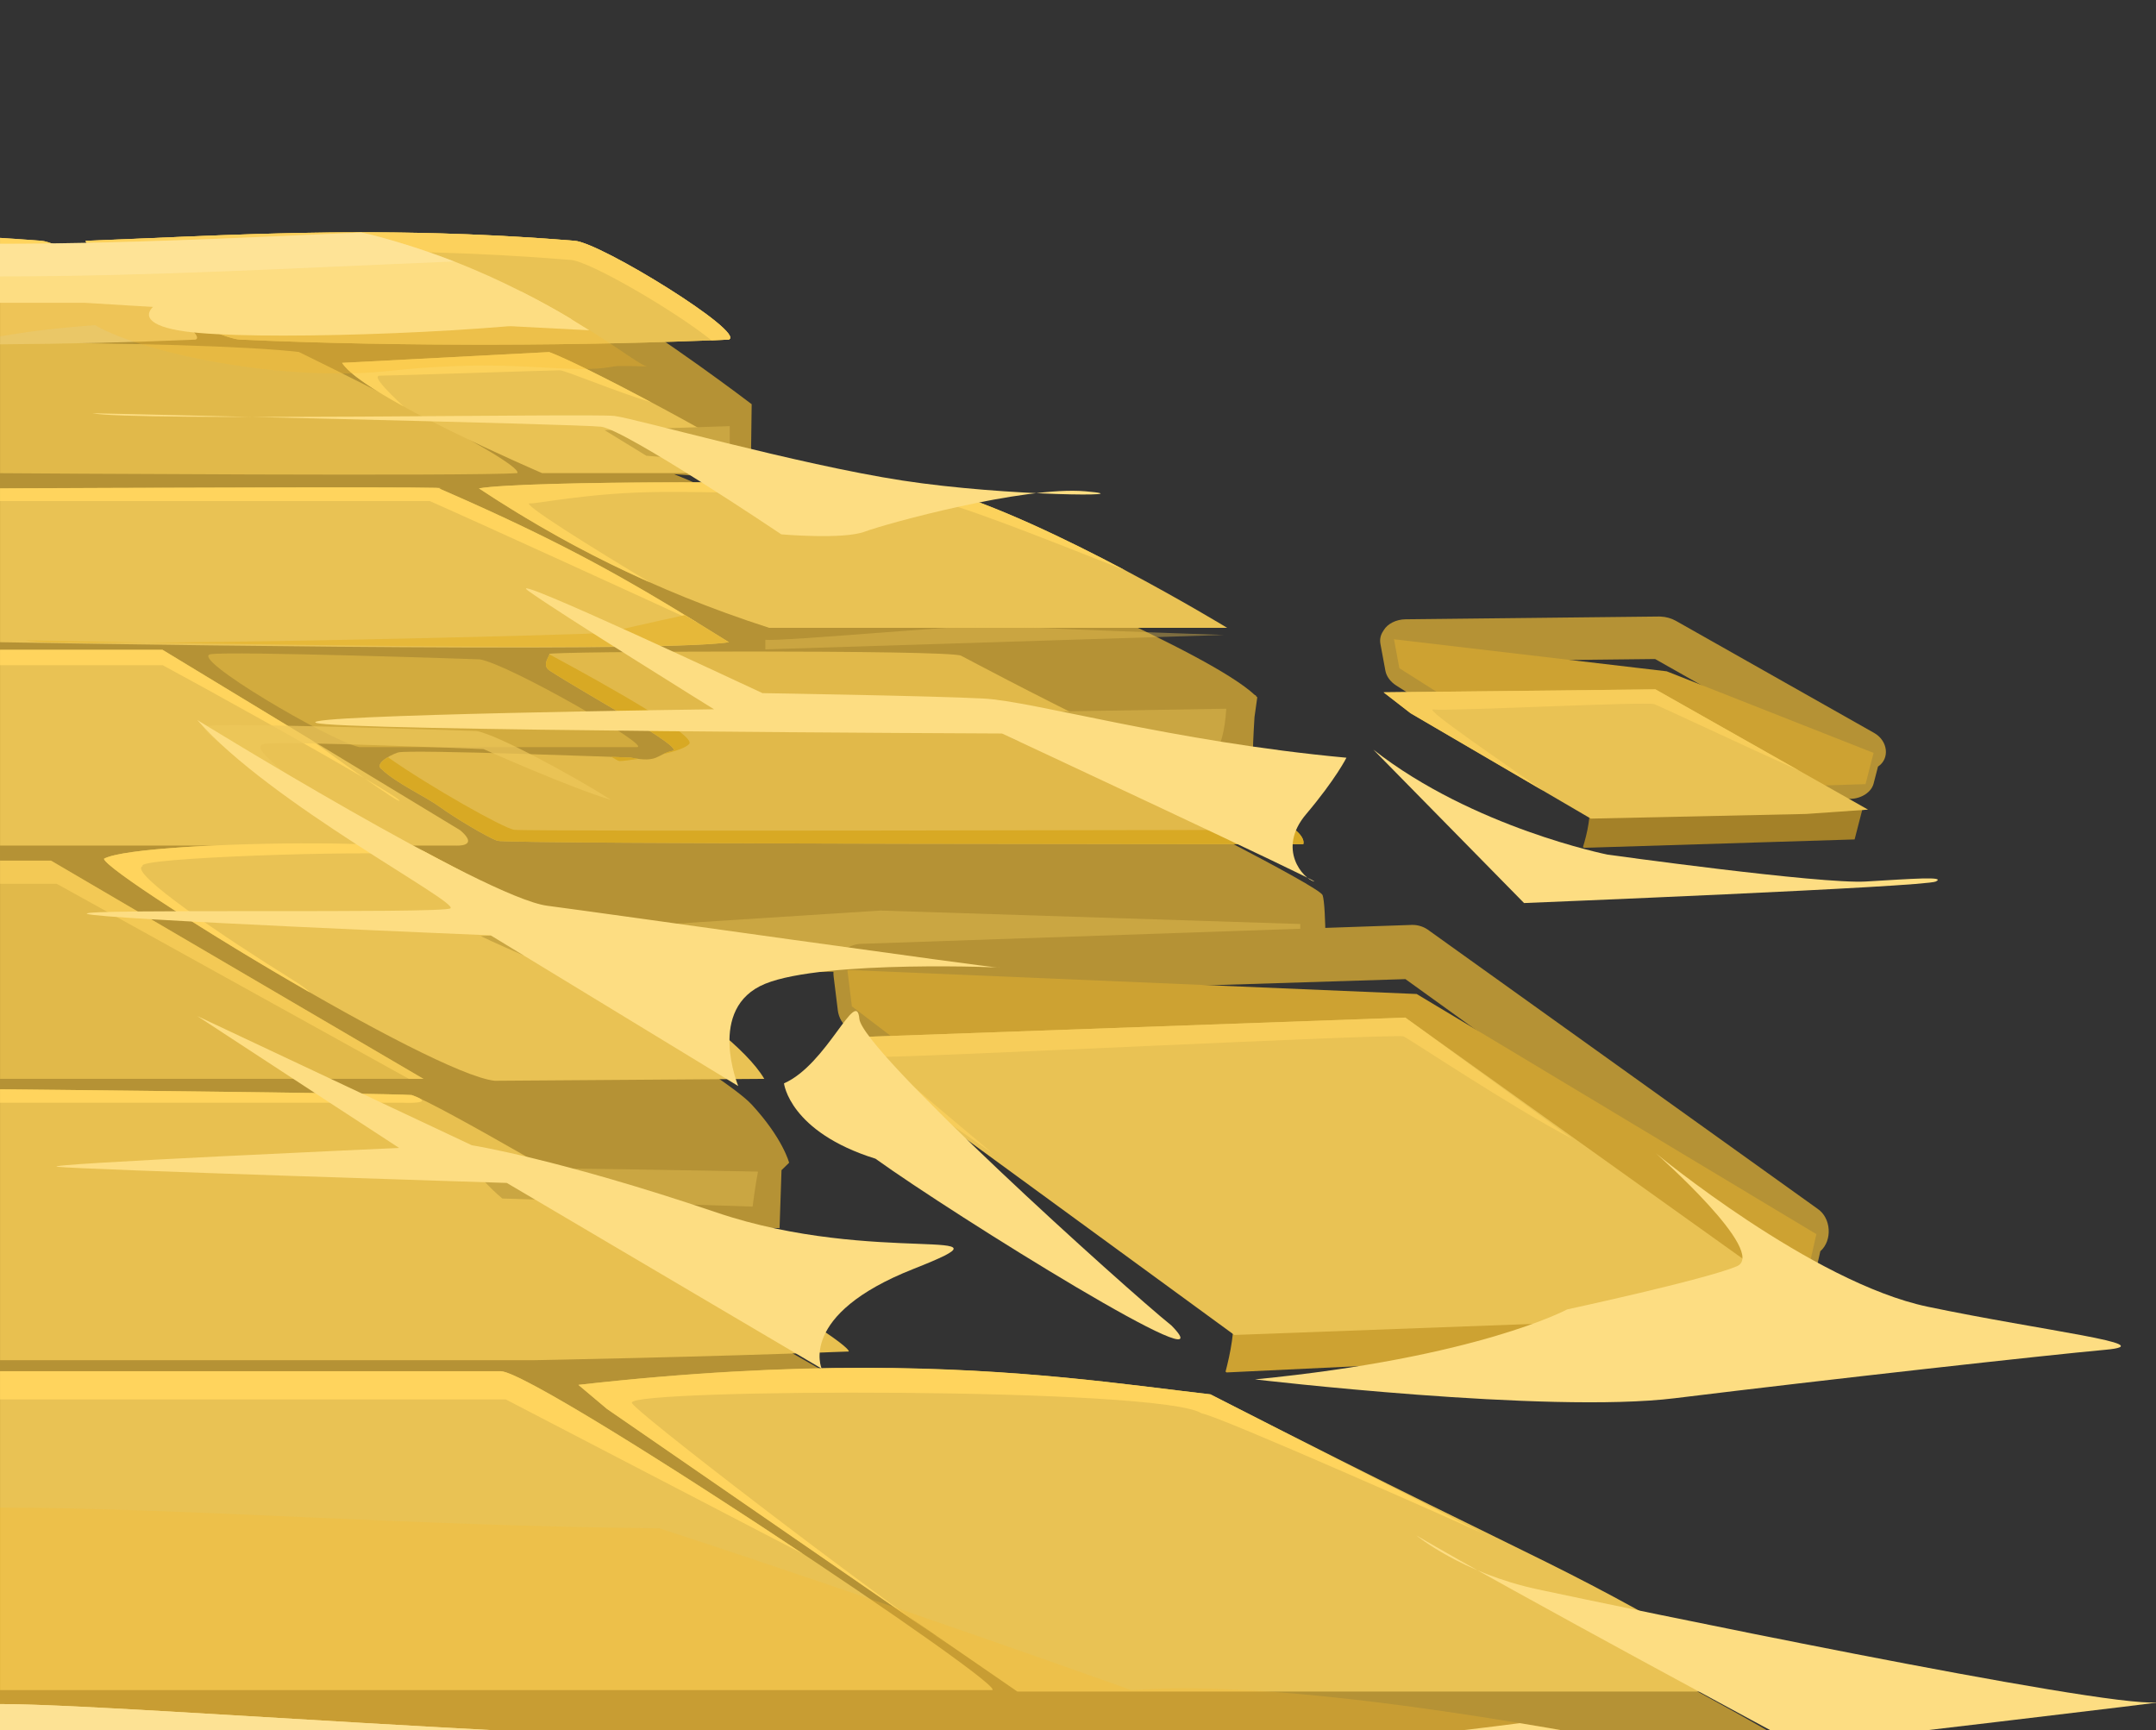 <?xml version="1.0" encoding="UTF-8" standalone="no"?>
<!-- Created with Inkscape (http://www.inkscape.org/) -->

<svg
   xmlns:dc="http://purl.org/dc/elements/1.1/"
   xmlns:cc="http://creativecommons.org/ns#"
   xmlns:rdf="http://www.w3.org/1999/02/22-rdf-syntax-ns#"
   xmlns:svg="http://www.w3.org/2000/svg"
   xmlns="http://www.w3.org/2000/svg"
   xmlns:sodipodi="http://sodipodi.sourceforge.net/DTD/sodipodi-0.dtd"
   xmlns:inkscape="http://www.inkscape.org/namespaces/inkscape"
   width="728.07"
   height="584.342"
   viewBox="0 0 192.635 154.607"
   version="1.1"
   id="svg23489"
   inkscape:version="0.48.5 r10040"
   sodipodi:docname="side_scroller_foreground_right_end.svg"
   tags="side scrolling foreground, stone paving, paving, paving foreground, egypt, desert foreground, desert, egypt pack, desert foreground pack">
  <rect x="0" y="0" width="192.635" height="154.607" fill="#333333" stroke="none"/>
  <defs
     id="defs23483" />
  <sodipodi:namedview
     id="base"
     pagecolor="#7d848b"
     bordercolor="#666666"
     borderopacity="1.0"
     inkscape:pageopacity="0"
     inkscape:pageshadow="2"
     inkscape:zoom="0.60270762"
     inkscape:cx="337.30528"
     inkscape:cy="708.37218"
     inkscape:document-units="px"
     inkscape:current-layer="layer1"
     showgrid="false"
     inkscape:pagecheckerboard="false"
     showborder="true"
     units="px"
     inkscape:window-width="1920"
     inkscape:window-height="1017"
     inkscape:window-x="-8"
     inkscape:window-y="-8"
     inkscape:window-maximized="1"
     inkscape:showpageshadow="false"
     guidetolerance="28"
     fit-margin-top="0"
     fit-margin-left="0"
     fit-margin-right="0"
     fit-margin-bottom="0">
    <inkscape:grid
       type="xygrid"
       id="grid24034"
       spacingx="1px"
       spacingy="1px"
       empspacing="8"
       visible="true"
       enabled="true"
       snapvisiblegridlinesonly="true"
       originx="246.112px"
       originy="881.974px" />
  </sodipodi:namedview>
  <g
     inkscape:label="Layer 1"
     inkscape:groupmode="layer"
     id="layer1"
     transform="translate(65.117,-375.748)">
    <g
       transform="translate(-168.594,-3615.611)"
       id="g38190">
      <g
         transform="translate(-6.573,4.0693811e-7)"
         id="g37899-6">
        <g
           id="g35297-2"
           transform="translate(338.157,-33.954)">
          <g
             id="g34165-7"
             transform="translate(-33.032,629.441)">
            <path
               id="path34167-1"
               transform="matrix(0.265,0,0,0.265,33.032,-610.879)"
               d="m -737.406,15217.531 c -35.615,-0.09 -66.827,1.764 -95.812,2.844 0.065,0.234 0.189,0.51 0.281,0.75 l -29.188,0 0,506.844 611.188,0 c -0.591,-7.986 -1.906,-16.029 -4.781,-18.907 -6.416,-6.416 -181.021,-98.163 -192.344,-100.437 -58.732,-11.795 -115.625,-9.906 -115.625,-9.906 0,0 2.541,-3.838 -3.875,-7.688 -5.381,-3.228 -75.087,-42.884 -100.844,-57.531 26.238,-0.104 70.469,0.375 70.469,0.375 l 0.656,-19.531 2.562,-2.5 c 0,0 -2.048,-8.154 -12.625,-19.625 C -616.712,15482.059 -677.5,15447 -677.5,15447 l 263.656,1.281 c 0,0 0.283,-22.806 -1,-26.656 -0.949,-2.846 -57.734,-31.559 -87.375,-46.375 16.315,0.373 64.349,1.363 63.969,-0.156 -0.267,-1.067 0.095,-7.89 0.438,-13.5 l 0.938,-6.688 c -0.146,-0.151 -0.34,-0.314 -0.5,-0.468 8.9e-4,-0.01 0.031,-0.219 0.031,-0.219 l -0.281,0 c -15.688,-14.767 -88.947,-44.273 -94,-48.063 -5.133,-3.85 -64.156,-5.125 -64.156,-5.125 0,0 -13.674,-11.815 -37.719,-21.343 26.314,2.269 25.875,-2.344 25.875,-2.344 l 0.281,-21.25 c 0,0 -29.936,-22.824 -51.031,-34.969 l -6.781,0 c -1.2,-0.413 -2.194,-0.703 -2.906,-0.75 -24.998,-2.057 -47.975,-2.792 -69.344,-2.844 z"
               style="color:#000000;fill:#b59235;fill-opacity:1;fill-rule:nonzero;stroke:none;stroke-width:12;marker:none;visibility:visible;display:inline;overflow:visible;enable-background:accumulate"
               inkscape:connector-curvature="0" />
            <path
               inkscape:connector-curvature="0"
               id="path34169-7"
               d="m -162.07,3416.627 c -9.422,-0.023 -17.684,0.478 -25.353,0.764 0.889,3.186 11.465,8.67 13.776,8.822 14.582,0.657 30.996,0.555 43.684,0 1.6,-0.607 -11.457,-8.67 -13.768,-8.822 -6.614,-0.544 -12.686,-0.751 -18.34,-0.764 z m -32.999,76.567 0,24.207 47.693,0 c 0,0 15.002,-0.27 28.131,-0.775 0,0 1.062,-0.578 -21.446,-13.14 0,0 -15.115,-8.925 -17.604,-9.777 -2.667,-0.171 -36.774,-0.515 -36.774,-0.515 z"
               style="color:#000000;fill:#e8c050;fill-opacity:1;fill-rule:nonzero;stroke:none;stroke-width:2;marker:none;visibility:visible;display:inline;overflow:visible;enable-background:accumulate"
               sodipodi:nodetypes="sccccsccccccc" />
            <path
               sodipodi:nodetypes="cccccccccccccccccccccccccc"
               inkscape:connector-curvature="0"
               id="path34171-6"
               d="m -195.069,3426.512 0,11.638 c 1.758,0.012 42.74,0.292 46.221,-0.01 0.533,-1.062 -19.517,-10.816 -19.517,-10.816 -4.197,-0.511 -15.949,-0.86 -26.704,-0.814 z m 66.864,27.571 c -9.133,0 -18.069,0.098 -17.803,0.224 0.147,0.07 -0.751,0.968 0.035,1.479 3.365,2.188 12.141,6.923 10.988,7.169 -1.422,0.303 -1.243,1.118 -3.732,0.606 0,0 -19.91,-0.76 -20.799,-0.457 -0.889,0.304 -2.14,1.065 -1.429,1.52 1.244,1.214 3.916,2.429 5.161,3.34 1.244,0.91 4.263,2.728 5.152,3.032 0.889,0.303 71.999,0.299 71.999,0.299 0,0 0.318,-0.693 -1.368,-1.728 -3.772,-2.316 -11.864,-6.34 -15.517,-8.133 -8.168,-4.009 -12.59,-6.416 -13.69,-6.978 -0.533,-0.273 -9.864,-0.372 -18.998,-0.374 z m -66.864,18.683 0,19.497 37.831,0 -33.285,-19.497 z"
               style="color:#000000;fill:#e1b94a;fill-opacity:1;fill-rule:nonzero;stroke:none;stroke-width:2;marker:none;visibility:visible;display:inline;overflow:visible;enable-background:accumulate" />
            <path
               sodipodi:nodetypes="ccccc"
               inkscape:connector-curvature="0"
               id="path34173-3"
               d="m -195.068,3417.126 0,9.511 c 5.982,-0.04 11.807,-0.174 17.465,-0.421 1.6,-0.607 -11.457,-8.679 -13.768,-8.831 -1.291,-0.106 -2.476,-0.177 -3.697,-0.259 z"
               style="color:#000000;fill:#eac767;fill-opacity:1;fill-rule:nonzero;stroke:none;stroke-width:2;marker:none;visibility:visible;display:inline;overflow:visible;enable-background:accumulate" />
            <path
               style="color:#000000;fill:#e9c254;fill-opacity:1;fill-rule:nonzero;stroke:none;stroke-width:2;marker:none;visibility:visible;display:inline;overflow:visible;enable-background:accumulate"
               d="m -166.945,3439.413 c -11.634,0.011 -28.124,0.091 -28.124,0.091 l 0,13.748 c 0,0 58.335,1.073 65.124,0 -8.25,-5.138 -14.003,-8.574 -25.916,-13.748 1.131,-0.08 -4.103,-0.097 -11.083,-0.091 z"
               id="path34175-6"
               inkscape:connector-curvature="0" />
            <path
               style="color:#000000;fill:#e9c254;fill-opacity:1;fill-rule:nonzero;stroke:none;stroke-width:2;marker:none;visibility:visible;display:inline;overflow:visible;enable-background:accumulate"
               d="m -195.069,3453.926 0,17.495 40.706,0 c 0,0 2.193,0.155 0.416,-1.362 l -26.609,-16.133 z"
               id="path34177-6"
               inkscape:connector-curvature="0" />
            <path
               sodipodi:nodetypes="ccccccc"
               style="color:#000000;fill:#e9c254;fill-opacity:1;fill-rule:nonzero;stroke:none;stroke-width:2;marker:none;visibility:visible;display:inline;overflow:visible;enable-background:accumulate"
               d="m -117.791,3518.082 c -7.26,-0.01 -15.694,0.399 -25.604,1.52 l 2.546,2.143 36.671,25.262 68.251,0 c -23.121,-13.39 -15.828,-8.595 -51.003,-26.558 -7.424,-0.851 -17.001,-2.354 -30.86,-2.368 z"
               id="path34179-2"
               inkscape:connector-curvature="0" />
            <path
               style="color:#000000;fill:#e9c254;fill-opacity:1;fill-rule:nonzero;stroke:none;stroke-width:2;marker:none;visibility:visible;display:inline;overflow:visible;enable-background:accumulate"
               d="m -195.069,3518.381 0,28.494 88.581,0 c 2.489,0.305 -40.657,-28.494 -43.857,-28.494 z"
               id="path34181-4"
               inkscape:connector-curvature="0" />
            <path
               sodipodi:nodetypes="ccccc"
               inkscape:connector-curvature="0"
               id="path34183-4"
               d="m -164.511,3428.294 c 1.956,3.034 17.878,9.852 17.878,9.852 l 20.136,0 c 1.956,0.152 -15.779,-9.451 -19.512,-10.817 z"
               style="color:#000000;fill:#e9c254;fill-opacity:1;fill-rule:nonzero;stroke:none;stroke-width:2;marker:none;visibility:visible;display:inline;overflow:visible;enable-background:accumulate" />
            <path
               sodipodi:nodetypes="ccccc"
               inkscape:connector-curvature="0"
               id="path34185-7"
               d="m -152.278,3439.51 c 7.189,4.749 15.425,9.068 25.922,12.457 l 40.925,0 c 0,0 -15.865,-9.668 -25.922,-12.457 -10.529,-0.759 -37.038,-0.694 -40.925,0 z"
               style="color:#000000;fill:#e9c254;fill-opacity:1;fill-rule:nonzero;stroke:none;stroke-width:2;marker:none;visibility:visible;display:inline;overflow:visible;enable-background:accumulate" />
            <path
               style="color:#000000;fill:#e9c254;fill-opacity:1;fill-rule:nonzero;stroke:none;stroke-width:2;marker:none;visibility:visible;display:inline;overflow:visible;enable-background:accumulate"
               d="m -185.788,3472.601 c 0.235,1.381 29.239,19.229 34.917,19.835 l 24.084,-0.171 c -3.125,-5.316 -18.677,-14.194 -30.447,-20.347 -2.489,-1.194 -26.065,-0.777 -28.554,0.682 z"
               id="path34187-4"
               inkscape:connector-curvature="0"
               sodipodi:nodetypes="ccccc" />
            <path
               style="color:#000000;fill:#ffd45d;fill-opacity:1;fill-rule:nonzero;stroke:none;stroke-width:2;marker:none;visibility:visible;display:inline;overflow:visible;enable-background:accumulate"
               d="m -166.945,3439.421 c -11.629,0.02 -28.125,0.09 -28.125,0.09 l -2e-5,1.13 38.394,0 c 4.777,2.106 19.986,9.066 23.959,10.899 -6.301,-3.875 -11.644,-6.908 -20.574,-10.899 -0.056,-0.024 -0.109,-0.05 -0.164,-0.074 -0.014,0 -0.043,-0.02 -0.06,-0.024 -0.605,-0.269 -1.223,-0.544 -1.862,-0.822 l -0.009,0 c -0.163,-0.072 -0.312,-0.137 -0.476,-0.208 1.131,-0.08 -4.102,-0.096 -11.083,-0.09 z"
               id="path34189-2"
               inkscape:connector-curvature="0" />
            <path
               style="color:#000000;fill:#ffd45d;fill-opacity:1;fill-rule:nonzero;stroke:none;stroke-width:2;marker:none;visibility:visible;display:inline;overflow:visible;enable-background:accumulate"
               d="m -195.069,3453.934 0,1.371 12.503,0 2.026,0 c 3.992,2.148 13.147,7.231 18.01,10.093 -1.354,-0.95 -3.048,-2.171 -4.797,-3.439 l -10.971,-6.654 -2.26,-1.371 -0.476,0 z"
               id="path34191-3"
               inkscape:connector-curvature="0" />
            <path
               style="color:#000000;fill:#ffd45d;fill-opacity:1;fill-rule:nonzero;stroke:none;stroke-width:2;marker:none;visibility:visible;display:inline;overflow:visible;enable-background:accumulate"
               d="m -162.486,3465.423 c 1.813,1.271 3.042,2.087 3.109,2.002 0.068,-0.086 -1.178,-0.865 -3.109,-2.002 z"
               id="path34193-6"
               inkscape:connector-curvature="0" />
            <path
               sodipodi:nodetypes="ccccccccc"
               style="color:#000000;fill:#ffd45d;fill-opacity:1;fill-rule:nonzero;stroke:none;stroke-width:2;marker:none;visibility:visible;display:inline;overflow:visible;enable-background:accumulate"
               d="m -117.791,3518.09 c -7.254,0 -15.695,0.399 -25.604,1.52 l 2.546,2.143 30.928,21.341 c -6.937,-4.628 -29.28,-21.743 -28.694,-21.906 -0.059,-1.242 47.277,-1.405 50.906,0.964 1.57,0.232 23.947,10.175 25.137,10.733 -6.857,-3.507 -14.661,-7.479 -24.349,-12.428 -7.424,-0.851 -17.01,-2.355 -30.869,-2.368 z"
               id="path34195-9"
               inkscape:connector-curvature="0" />
            <path
               style="color:#000000;fill:#ffd45d;fill-opacity:1;fill-rule:nonzero;stroke:none;stroke-width:2;marker:none;visibility:visible;display:inline;overflow:visible;enable-background:accumulate"
               d="m -195.069,3518.389 2e-5,2.517 45.182,0 26.566,13.806 c -11.634,-7.745 -25.277,-16.324 -27.024,-16.324 z"
               id="path34197-8"
               inkscape:connector-curvature="0" />
            <path
               sodipodi:nodetypes="ccccccc"
               inkscape:connector-curvature="0"
               id="path34200-4"
               d="m -195.069,3472.769 0,2.067 5.06,0 31.469,17.429 1.298,0 -33.28,-19.497 z"
               style="opacity:0.602;color:#000000;fill:#ffd45d;fill-opacity:1;fill-rule:nonzero;stroke:none;stroke-width:2;marker:none;visibility:visible;display:inline;overflow:visible;enable-background:accumulate" />
            <path
               sodipodi:nodetypes="ccccc"
               inkscape:connector-curvature="0"
               id="path34202-1"
               d="m -187.42,3417.388 c 0.889,3.186 11.46,8.674 13.771,8.826 14.582,0.657 31.001,0.555 43.69,0 1.6,-0.607 -11.46,-8.674 -13.771,-8.826 -17.638,-1.452 -31.42,-0.457 -43.69,0 z"
               style="color:#000000;fill:#e9c254;fill-opacity:1;fill-rule:nonzero;stroke:none;stroke-width:2;marker:none;visibility:visible;display:inline;overflow:visible;enable-background:accumulate" />
            <path
               inkscape:connector-curvature="0"
               id="path34204-3"
               d="m -126.691,3453.032 c 1.006,0.215 19.862,-1.502 20.868,-1.287 1.006,0.214 20.113,0.858 20.113,0.858 l -40.981,1.288 z"
               style="opacity:0.407;color:#000000;fill:#e9c254;fill-opacity:1;fill-rule:nonzero;stroke:none;stroke-width:12;marker:none;visibility:visible;display:inline;overflow:visible;enable-background:accumulate" />
            <path
               sodipodi:nodetypes="ccccc"
               inkscape:connector-curvature="0"
               id="path34206-8"
               d="m -176.261,3454.327 c -1.956,0.303 10.61,7.691 13.277,8.298 l 24.762,0 c 1.778,0.152 -11.321,-7.387 -13.988,-7.843 0,0 -22.273,-0.759 -24.051,-0.455 z"
               style="color:#000000;fill:#d2ab3e;fill-opacity:1;fill-rule:nonzero;stroke:none;stroke-width:2;marker:none;visibility:visible;display:inline;overflow:visible;enable-background:accumulate" />
            <path
               style="color:#000000;fill:#ffd45d;fill-opacity:1;fill-rule:nonzero;stroke:none;stroke-width:2;marker:none;visibility:visible;display:inline;overflow:visible;enable-background:accumulate"
               d="m -166.704,3471.225 c -7.734,-0.041 -17.529,0.467 -19.084,1.379 0.132,0.776 9.34,6.745 18.392,11.937 -0.199,-0.236 -0.664,-0.586 -1.42,-1.055 -6.045,-3.753 -14.928,-9.72 -13.506,-10.232 -0.865,-0.755 20.069,-1.408 23.643,-1.027 1.157,0.123 9.85,4.899 13.666,6.399 -4.1,-2.381 -8.359,-4.687 -12.218,-6.704 -0.933,-0.448 -4.833,-0.673 -9.473,-0.698 z"
               id="path34208-9"
               inkscape:connector-curvature="0"
               sodipodi:nodetypes="ccccccccc" />
            <path
               sodipodi:nodetypes="cccccc"
               inkscape:connector-curvature="0"
               id="path34210-7"
               d="m -195.069,3493.194 0,1.205 35.96,0 c 0,0 3.294,0.163 0.805,-0.69 -2.667,-0.17 -36.765,-0.515 -36.765,-0.515 z"
               style="color:#000000;fill:#ffd45d;fill-opacity:1;fill-rule:nonzero;stroke:none;stroke-width:2;marker:none;visibility:visible;display:inline;overflow:visible;enable-background:accumulate" />
            <path
               inkscape:connector-curvature="0"
               style="color:#000000;fill:#d8a924;fill-opacity:1;fill-rule:nonzero;stroke:none;stroke-width:12;marker:none;visibility:visible;display:inline;overflow:visible;enable-background:accumulate"
               d="m -160.421,3463.524 c -0.586,0.35 -0.997,0.791 -0.52,1.097 1.244,1.214 3.916,2.429 5.161,3.339 1.244,0.91 4.263,2.729 5.152,3.032 0.889,0.303 71.999,0.299 71.999,0.299 0,0 0.318,-0.693 -1.368,-1.728 -0.187,-0.115 -0.39,-0.234 -0.597,-0.357 l 0.26,0.806 c 0,0 -67.737,0.171 -68.804,0 -0.962,-0.154 -7.417,-3.776 -11.283,-6.488 z"
               id="path34212-0" />
            <path
               inkscape:connector-curvature="0"
               style="color:#000000;fill:#d8a924;fill-opacity:1;fill-rule:nonzero;stroke:none;stroke-width:12;marker:none;visibility:visible;display:inline;overflow:visible;enable-background:accumulate"
               d="m -145.987,3454.336 c 0.003,0.176 -0.707,0.974 0.018,1.446 3.365,2.188 12.141,6.923 10.988,7.169 -0.371,0.079 -0.628,0.191 -0.857,0.307 1.089,-0.256 2.058,-0.576 2.347,-0.922 0.618,-0.741 -7.082,-5.083 -12.495,-8 z m 5.533,9.155 c 0.373,0.234 0.639,0.382 0.736,0.382 0.226,0 0.889,-0.078 1.68,-0.199 -0.203,-0.027 -0.421,-0.064 -0.675,-0.116 0,0 -1.074,-0.042 -1.74,-0.066 z"
               id="path34214-1" />
            <path
               style="color:#000000;fill:#fcd25c;fill-opacity:1;fill-rule:nonzero;stroke:none;stroke-width:2;marker:none;visibility:visible;display:inline;overflow:visible;enable-background:accumulate"
               d="m -134.306,3438.968 c -8.429,0.01 -16.032,0.193 -17.976,0.54 4.568,3.018 9.566,5.864 15.292,8.407 -4.996,-2.986 -11.744,-7.191 -10.728,-7.069 0.547,0.066 5.34,-0.968 11.56,-1.015 9.954,-0.075 23.008,0.779 23.993,0.674 1.6,-0.171 16.181,5.802 17.604,6.313 -5.234,-2.774 -11.741,-5.91 -16.79,-7.31 -5.265,-0.379 -14.526,-0.548 -22.955,-0.54 z"
               id="path34216-7"
               inkscape:connector-curvature="0"
               sodipodi:nodetypes="ccccscccc" />
            <path
               sodipodi:nodetypes="ccccc"
               inkscape:connector-curvature="0"
               id="path34218-9"
               d="m -133.881,3450.831 c -2.516,0.533 -6.46,1.457 -7.092,1.579 -0.889,0.17 -48.357,1.363 -51.824,0.681 0,0 56.532,1.165 62.855,0.166 -1.372,-0.854 -2.666,-1.65 -3.94,-2.426 z"
               style="color:#000000;fill:#e6b839;fill-opacity:1;fill-rule:nonzero;stroke:none;stroke-width:2;marker:none;visibility:visible;display:inline;overflow:visible;enable-background:accumulate" />
            <path
               inkscape:connector-curvature="0"
               style="color:#000000;fill:#ffd45d;fill-opacity:1;fill-rule:nonzero;stroke:none;stroke-width:2;marker:none;visibility:visible;display:inline;overflow:visible;enable-background:accumulate"
               d="m -195.069,3417.127 0,1.703 c 1.652,0.01 3.961,0.01 7.239,0.016 -1.607,-0.84 -2.941,-1.422 -3.541,-1.462 -1.291,-0.106 -2.476,-0.176 -3.697,-0.257 z"
               id="path34220-6" />
            <path
               inkscape:connector-curvature="0"
               style="opacity:0.872;color:#000000;fill:#ffd45d;fill-opacity:1;fill-rule:nonzero;stroke:none;stroke-width:2;marker:none;visibility:visible;display:inline;overflow:visible;enable-background:accumulate"
               d="m -162.07,3416.628 c -9.422,-0.024 -17.684,0.47 -25.353,0.756 0.14,0.503 0.53,1.066 1.082,1.653 11.914,-0.475 25.295,-1.338 42.255,0.058 1.728,0.114 9.455,4.649 12.581,7.186 0.518,-0.021 1.035,-0.044 1.541,-0.066 1.6,-0.607 -11.457,-8.679 -13.768,-8.831 -6.614,-0.544 -12.686,-0.742 -18.34,-0.756 z"
               id="path34222-5" />
            <path
               inkscape:connector-curvature="0"
               style="color:#000000;fill:#fcd25c;fill-opacity:1;fill-rule:nonzero;stroke:none;stroke-width:2;marker:none;visibility:visible;display:inline;overflow:visible;enable-background:accumulate"
               d="m -146.008,3427.328 -18.504,0.964 c 0.65,1.009 2.857,2.439 5.498,3.896 -1.706,-1.588 -2.768,-2.75 -2.13,-2.75 1.131,0 15.334,-0.482 16.088,-0.482 0.488,0 5.117,1.957 8.165,2.858 -3.844,-2.046 -7.615,-3.936 -9.118,-4.486 z"
               id="path34224-4" />
            <path
               id="path35294-5"
               transform="matrix(0.265,0,0,0.265,33.032,-610.879)"
               d="m -780.156,15364.281 c -5.641,-0.02 -9.615,0.07 -10.875,0.281 -5.527,0.858 19.647,16.673 36.906,25.563 -11.517,-11.298 -23.362,-18.783 -17.125,-19.563 7.259,-0.908 73.5,1.813 73.5,1.813 0,0 29.245,13.087 43,17.125 -13.18,-8.36 -38.483,-22.042 -45.375,-23.219 0,0 -55.587,-1.905 -80.031,-2 z"
               style="opacity:0.699;color:#000000;fill:#edc75b;fill-opacity:1;fill-rule:nonzero;stroke:none;stroke-width:2;marker:none;visibility:visible;display:inline;overflow:visible;enable-background:accumulate"
               inkscape:connector-curvature="0" />
          </g>
          <path
             transform="matrix(0.265,0,0,0.265,-6.3049604e-6,18.562)"
             inkscape:connector-curvature="0"
             id="path35278-0"
             d="m -656.931,15264.853 42.192,-1.361 0,12.249 -28.128,-2.268 z"
             style="color:#000000;fill:#caa642;fill-opacity:1;fill-rule:nonzero;stroke:none;stroke-width:19.384;marker:none;visibility:visible;display:inline;overflow:visible;enable-background:accumulate" />
          <path
             transform="matrix(0.265,0,0,0.265,-6.3049604e-6,18.562)"
             inkscape:connector-curvature="0"
             id="path35280-3"
             d="m -447.33,15358.765 c -0.454,8.166 -2.268,12.25 -2.268,12.25 0,0 -65.784,-0.454 -68.052,-1.361 -2.268,-0.908 -17.694,-9.528 -14.518,-9.528 3.176,0 84.838,-1.361 84.838,-1.361 z"
             style="color:#000000;fill:#caa642;fill-opacity:1;fill-rule:nonzero;stroke:none;stroke-width:19.384;marker:none;visibility:visible;display:inline;overflow:visible;enable-background:accumulate" />
          <path
             transform="matrix(0.265,0,0,0.265,-6.3049604e-6,18.562)"
             inkscape:connector-curvature="0"
             id="path35285-5"
             d="m -698.67,15435.437 c 3.629,1.815 14.064,6.352 14.064,6.352 l 262.228,-1.361 0,-9.074 -141.549,-4.537 z"
             style="color:#000000;fill:#caa642;fill-opacity:1;fill-rule:nonzero;stroke:none;stroke-width:19.384;marker:none;visibility:visible;display:inline;overflow:visible;enable-background:accumulate" />
          <path
             transform="matrix(0.265,0,0,0.265,-6.3049604e-6,18.562)"
             inkscape:connector-curvature="0"
             id="path35287-3"
             d="m -605.212,15514.832 c -0.907,4.537 -1.815,11.795 -1.815,11.795 l -84.385,-2.722 c 0,0 -10.888,-9.073 -7.259,-9.981 3.629,-0.907 93.458,0.908 93.458,0.908 z"
             style="color:#000000;fill:#caa642;fill-opacity:1;fill-rule:nonzero;stroke:none;stroke-width:19.384;marker:none;visibility:visible;display:inline;overflow:visible;enable-background:accumulate" />
        </g>
        <g
           id="g36682-6"
           transform="matrix(1.098,0,0,1,578.193,-214.89)">
          <path
             inkscape:connector-curvature="0"
             style="opacity:0.279;color:#000000;fill:#f7ba31;fill-opacity:1;fill-rule:nonzero;stroke:none;stroke-width:19.384;marker:none;visibility:visible;display:inline;overflow:visible;enable-background:accumulate"
             d="m 590.281,15089.125 -174.312,0 c -0.017,0 -0.031,0.07 -0.031,0.125 l 0,15.875 c 9.542,-1.72 20.392,-2.965 32.188,-3.813 16.569,9.644 63.871,19.264 99.219,15.438 43.553,-4.713 59.886,1.579 76.219,-1.562 1.159,-0.224 5.996,-0.09 10.875,0.03 -0.03,-0.01 -0.506,-0.179 -0.531,-0.188 -0.962,-0.321 -2.863,-1.538 -5.625,-3.375 -2.762,-1.837 -6.373,-4.299 -10.844,-7.156 -4.471,-2.857 -9.785,-6.119 -15.875,-9.5 -3.045,-1.69 -6.286,-3.397 -9.719,-5.125 -0.494,-0.249 -1.061,-0.501 -1.562,-0.75 z"
             id="path37859-3"
             transform="matrix(0.241,0,0,0.265,-526.621,233.454)" />
          <path
             inkscape:connector-curvature="0"
             style="color:#000000;fill:#fddd82;fill-opacity:1;fill-rule:nonzero;stroke:none;stroke-width:10.926;marker:none;visibility:visible;display:inline;overflow:visible;enable-background:accumulate"
             d="m 537.969,15070.062 c -42.193,1.889 -81.621,3.813 -122.031,3.813 l 0,19.906 28.906,0 c 34.309,2.167 98.647,5.632 170.156,9.25 -3.999,-2.513 -8.284,-5.17 -13.438,-8.031 -3.045,-1.69 -6.286,-3.397 -9.719,-5.125 -3.433,-1.728 -7.065,-3.483 -10.875,-5.187 -3.81,-1.705 -7.794,-3.382 -11.969,-5 -4.175,-1.619 -8.534,-3.156 -13.062,-4.626 -4.529,-1.469 -9.222,-2.865 -14.094,-4.124 -1.249,-0.323 -2.604,-0.569 -3.875,-0.876 z"
             id="path37872-4"
             transform="matrix(0.241,0,0,0.265,-526.621,233.454)" />
          <path
             inkscape:connector-curvature="0"
             style="color:#000000;fill:#fddd82;fill-opacity:1;fill-rule:nonzero;stroke:none;stroke-width:19.384;marker:none;visibility:visible;display:inline;overflow:visible;enable-background:accumulate"
             d="m 496.219,15087.438 c -24.088,0.454 -43.335,12.409 -17.844,15.968 22.622,3.159 96.877,0.719 130.75,-4.031 -5.028,-2.997 -10.727,-6.18 -17.125,-9.406 -36.167,-1.973 -88.219,-2.281 -88.219,-2.281 -2.552,-0.221 -5.071,-0.298 -7.562,-0.25 z"
             transform="matrix(0.241,0,0,0.265,-526.621,233.454)"
             id="path36688-4" />
          <path
             inkscape:connector-curvature="0"
             style="opacity:0.429;color:#000000;fill:#feeab2;fill-opacity:1;fill-rule:nonzero;stroke:none;stroke-width:10.926;marker:none;visibility:visible;display:inline;overflow:visible;enable-background:accumulate"
             d="m 537.969,15070.062 c -42.193,1.885 -81.621,3.813 -122.031,3.813 l 0,11 c 50.059,0 99.239,-2.835 153.438,-5.031 -0.13,-0.05 -0.244,-0.106 -0.375,-0.156 -4.175,-1.619 -8.534,-3.156 -13.062,-4.626 -4.529,-1.469 -9.222,-2.865 -14.094,-4.124 -1.249,-0.323 -2.604,-0.569 -3.875,-0.876 z"
             id="path37864-9"
             transform="matrix(0.241,0,0,0.265,-526.621,233.454)" />
        </g>
        <g
           id="g36713-3"
           transform="matrix(1.098,0,0,1,578.194,-197.131)">
          <path
             style="opacity:0.279;color:#000000;fill:#f7ba31;fill-opacity:1;fill-rule:nonzero;stroke:none;stroke-width:19.384;marker:none;visibility:visible;display:inline;overflow:visible;enable-background:accumulate"
             d="m 415.938,15500 0,99.562 c 0,0.05 0.019,0.06 0.031,0.06 l 648.438,0 c -77.697,-17.676 -203.921,-43.185 -266.25,-38.063 0,0 -86.141,-30.729 -159.469,-54.593 -85.495,-0.814 -162.237,-6.969 -222.75,-6.969 z"
             transform="matrix(0.241,0,0,0.265,-526.624,215.694)"
             id="path36715-7"
             inkscape:connector-curvature="0"
             sodipodi:nodetypes="csscccc" />
          <path
             style="color:#000000;fill:#fddd82;fill-opacity:1;fill-rule:nonzero;stroke:none;stroke-width:19.384;marker:none;visibility:visible;display:inline;overflow:visible;enable-background:accumulate"
             d="m 415.938,15567.579 0,31.983 c 0,0.05 0.019,0.06 0.031,0.06 l 648.438,0 c -37.92,-8.627 -87.177,-19.071 -135.219,-26.969 -23.224,3.014 -45.45,5.524 -68.031,6.719 -157.098,8.313 -393.012,-13.157 -445.219,-13.157 z"
             transform="matrix(0.241,0,0,0.265,-526.624,215.694)"
             id="path36717-8"
             inkscape:connector-curvature="0"
             sodipodi:nodetypes="cssccscc" />
          <path
             inkscape:connector-curvature="0"
             id="path38181"
             transform="matrix(0.241,0,0,0.265,-520.637,215.694)"
             d="m 391.094,15566.219 0,1.375 0,10.125 c 42.423,1.394 242.061,8.746 293.062,7.875 44.657,-0.763 74.845,-2.465 81.688,-4.344 -149.552,0.8 -329.907,-15.031 -374.75,-15.031 z"
             style="color:#000000;fill:#fde294;fill-opacity:1;fill-rule:nonzero;stroke:none;stroke-width:19.384;marker:none;visibility:visible;display:inline;overflow:visible;enable-background:accumulate" />
        </g>
        <g
           id="g36901-0"
           transform="matrix(1,0.067,0,0.788,899.724,907.735)">
          <path
             style="font-size:medium;font-style:normal;font-variant:normal;font-weight:normal;font-stretch:normal;text-indent:0;text-align:start;text-decoration:none;line-height:normal;letter-spacing:normal;word-spacing:normal;text-transform:none;direction:ltr;block-progression:tb;writing-mode:lr-tb;text-anchor:start;baseline-shift:baseline;color:#000000;fill:#b59235;fill-opacity:1;fill-rule:nonzero;stroke:none;stroke-width:19.384;marker:none;visibility:visible;display:inline;overflow:visible;enable-background:accumulate;font-family:Sans;-inkscape-font-specification:Sans"
             d="m -641.299,4037.663 c -0.052,0 -0.103,0 -0.154,0.01 l -22.647,2.239 c -0.829,0.085 -1.595,0.637 -1.938,1.397 -0.019,0.038 -0.037,0.077 -0.054,0.116 -0.229,0.44 -0.317,0.953 -0.247,1.444 l 0.448,3.027 c 0.093,0.634 0.452,1.224 0.973,1.598 l 16.199,11.652 0.07,0.047 c 0.023,0.018 0.046,0.037 0.07,0.054 l 0.093,0.062 c 0.472,0.315 1.058,0.455 1.621,0.386 l 22.539,-2.803 c 0.99,-0.123 1.858,-0.928 2.054,-1.907 l 0.394,-1.961 c 1.075,-0.991 0.895,-3 -0.34,-3.784 l -17.713,-11.204 c -0.405,-0.257 -0.888,-0.388 -1.367,-0.371 z m -0.494,4.857 15.203,9.621 -0.039,0.209 -19.89,2.471 -14.462,-10.401 19.187,-1.899 z m -7.853,14.678 c -10e-5,0.013 -10e-5,0.025 0,0.038 -2.7e-4,0.087 -0.007,0.124 0,0.162 -0.008,-0.04 -0.003,-0.097 0,-0.201 z"
             id="path36903-7"
             inkscape:connector-curvature="0"
             sodipodi:nodetypes="cccccccccccccccccccccccccccccccc" />
          <path
             sodipodi:nodetypes="ccccccc"
             inkscape:connector-curvature="0"
             id="path36905-6"
             d="m -664.643,4045.505 17.525,12.604 24.127,-3.001 0.72,-3.601 -18.486,-7.682 -24.367,-1.56 z"
             style="color:#000000;fill:#cda232;fill-opacity:1;fill-rule:nonzero;stroke:none;stroke-width:19.384;marker:none;visibility:visible;display:inline;overflow:visible;enable-background:accumulate" />
          <path
             style="color:#000000;fill:#a48128;fill-opacity:1;fill-rule:nonzero;stroke:none;stroke-width:19.384;marker:none;visibility:visible;display:inline;overflow:visible;enable-background:accumulate"
             d="m -2405.094,15220.5 c -18.401,8.059 -20.197,10.404 -23,12.156 -3.629,2.268 -15.875,11.782 -15.875,11.782 0.679,9.059 -0.803,16.867 -2.219,22.874 l 0.375,0.25 91.219,-11.343 2.719,-13.594 -53.219,-22.125 z"
             transform="matrix(0.265,0,0,0.265,-6.3049604e-6,18.562)"
             id="path36907-9"
             inkscape:connector-curvature="0" />
          <path
             style="color:#000000;fill:#e9c254;fill-opacity:1;fill-rule:nonzero;stroke:none;stroke-width:19.384;marker:none;visibility:visible;display:inline;overflow:visible;enable-background:accumulate"
             d="m -2504.324,15214.948 60.793,39.924 72.589,-8.166 20.869,-3.63 -71.682,-45.368 -91.644,9.074 z"
             id="path36909-2"
             inkscape:connector-curvature="0"
             transform="matrix(0.265,0,0,0.265,-6.3049604e-6,18.562)"
             sodipodi:nodetypes="ccccccc" />
          <path
             style="color:#000000;fill:#f7cd5a;fill-opacity:1;fill-rule:nonzero;stroke:none;stroke-width:19.384;marker:none;visibility:visible;display:inline;overflow:visible;enable-background:accumulate"
             d="m -2421.75,15197.719 -91.656,9.062 9.094,8.157 44.75,29.406 c -12.855,-10.426 -40.774,-32.028 -37.062,-31.656 4.537,0.453 71.684,-9.534 74.406,-8.626 1.63,0.543 28.214,14.203 48.969,24.344 l -48.5,-30.687 z"
             transform="matrix(0.265,0,0,0.265,-6.3049604e-6,18.562)"
             id="path36911-5"
             inkscape:connector-curvature="0" />
        </g>
        <g
           transform="matrix(1,0.024,-0.024,1,947.9,51.721)"
           id="g36913-1">
          <path
             sodipodi:nodetypes="cccccccccccccccccccccccccccccccc"
             inkscape:connector-curvature="0"
             id="path36915-6"
             d="m -614.778,4037.029 c -0.052,0 -0.103,0 -0.154,0.01 l -49.167,2.873 c -0.829,0.085 -1.595,0.637 -1.938,1.397 -0.019,0.038 -0.037,0.077 -0.054,0.116 -0.229,0.44 -0.317,0.953 -0.247,1.444 l 0.448,3.027 c 0.093,0.634 0.452,1.224 0.973,1.598 l 33.918,24.556 0.07,0.047 c 0.023,0.018 0.046,0.037 0.07,0.054 l 0.093,0.062 c 0.472,0.315 1.058,0.455 1.621,0.386 l 49.059,-3.437 c 0.99,-0.123 1.858,-0.928 2.054,-1.907 l 0.394,-1.961 c 1.075,-0.991 0.895,-3 -0.34,-3.784 l -35.431,-24.108 c -0.405,-0.257 -0.888,-0.388 -1.367,-0.371 z m -0.494,4.857 32.922,22.525 -0.039,0.209 -46.411,3.104 -32.181,-23.305 45.708,-2.533 z m -16.654,28.216 c -10e-5,0.013 -10e-5,0.025 0,0.038 -2.7e-4,0.087 -0.007,0.124 0,0.162 -0.008,-0.04 -0.003,-0.097 0,-0.201 z"
             style="font-size:medium;font-style:normal;font-variant:normal;font-weight:normal;font-stretch:normal;text-indent:0;text-align:start;text-decoration:none;line-height:normal;letter-spacing:normal;word-spacing:normal;text-transform:none;direction:ltr;block-progression:tb;writing-mode:lr-tb;text-anchor:start;baseline-shift:baseline;color:#000000;fill:#b59235;fill-opacity:1;fill-rule:nonzero;stroke:none;stroke-width:19.384;marker:none;visibility:visible;display:inline;overflow:visible;enable-background:accumulate;font-family:Sans;-inkscape-font-specification:Sans" />
          <path
             style="color:#000000;fill:#cda232;fill-opacity:1;fill-rule:nonzero;stroke:none;stroke-width:19.384;marker:none;visibility:visible;display:inline;overflow:visible;enable-background:accumulate"
             d="m -664.643,4045.505 35.244,25.508 50.648,-3.635 0.72,-3.601 -36.204,-20.587 -50.888,-0.927 z"
             id="path36917-8"
             inkscape:connector-curvature="0"
             sodipodi:nodetypes="ccccccc" />
          <path
             sodipodi:nodetypes="cccccccc"
             inkscape:connector-curvature="0"
             id="path36919-1"
             transform="matrix(0.265,0,0,0.265,-6.3049604e-6,18.562)"
             d="m -2304.859,15218.105 c -18.401,8.059 -53.464,61.572 -56.267,63.324 -3.629,2.268 -15.875,11.782 -15.875,11.782 0.679,9.059 -0.803,16.867 -2.219,22.874 l 0.375,0.25 191.454,-13.738 2.719,-13.594 z"
             style="color:#000000;fill:#cda232;fill-opacity:1;fill-rule:nonzero;stroke:none;stroke-width:19.384;marker:none;visibility:visible;display:inline;overflow:visible;enable-background:accumulate" />
          <path
             sodipodi:nodetypes="ccccccc"
             transform="matrix(0.265,0,0,0.265,-6.3049604e-6,18.562)"
             inkscape:connector-curvature="0"
             id="path36921-0"
             d="m -2504.324,15214.948 127.761,88.697 172.824,-10.561 20.869,-3.63 -138.65,-94.141 -191.879,11.469 z"
             style="color:#000000;fill:#e9c254;fill-opacity:1;fill-rule:nonzero;stroke:none;stroke-width:19.384;marker:none;visibility:visible;display:inline;overflow:visible;enable-background:accumulate" />
          <path
             inkscape:connector-curvature="0"
             id="path36923-8"
             transform="matrix(0.265,0,0,0.265,-6.3049604e-6,18.562)"
             d="m -2321.515,15195.324 -191.891,11.457 9.094,8.157 44.75,29.406 c -12.855,-10.426 -40.774,-32.028 -37.062,-31.656 4.537,0.453 171.919,-11.929 174.641,-11.021 1.63,0.543 37.048,23.068 57.803,33.209 z"
             style="color:#000000;fill:#f7cd5a;fill-opacity:1;fill-rule:nonzero;stroke:none;stroke-width:19.384;marker:none;visibility:visible;display:inline;overflow:visible;enable-background:accumulate"
             sodipodi:nodetypes="cccccccc" />
        </g>
        <path
           style="color:#000000;fill:#fddd82;fill-opacity:1;fill-rule:nonzero;stroke:none;stroke-width:19.384;marker:none;visibility:visible;display:inline;overflow:visible;enable-background:accumulate"
           d="m 446.423,15131.017 c 12.703,2.722 168.77,0 176.029,0.907 7.259,0.908 61.701,16.333 97.088,21.777 35.387,5.444 82.57,5.444 61.701,3.629 -20.869,-1.814 -67.145,10.889 -74.404,13.611 -7.259,2.722 -28.128,0.907 -28.128,0.907 0,0 -52.627,-35.387 -60.793,-36.294 -8.166,-0.908 -171.492,-4.537 -171.492,-4.537 z"
           id="path37881-0"
           inkscape:connector-curvature="0"
           transform="matrix(0.265,0,0,0.265,-6.3049604e-6,18.562)" />
        <path
           style="color:#000000;fill:#fddd82;fill-opacity:1;fill-rule:nonzero;stroke:none;stroke-width:19.384;marker:none;visibility:visible;display:inline;overflow:visible;enable-background:accumulate"
           d="m 869.254,15247.159 c -58.979,-5.444 -105.254,-19.054 -122.494,-19.962 -17.24,-0.907 -74.404,-1.814 -74.404,-1.814 0,0 -88.922,-41.739 -78.941,-34.48 9.981,7.259 62.608,39.924 62.608,39.924 0,0 -139.734,1.815 -134.29,4.537 5.444,2.722 231.378,3.629 231.378,3.629 0,0 108.884,50.812 105.254,49.905 -3.629,-0.907 -12.703,-10.888 -2.722,-22.684 9.981,-11.796 13.61,-19.055 13.61,-19.055 z"
           id="path37883-0"
           inkscape:connector-curvature="0"
           transform="matrix(0.265,0,0,0.265,-6.3049604e-6,18.562)" />
        <path
           style="color:#000000;fill:#fddd82;fill-opacity:1;fill-rule:nonzero;stroke:none;stroke-width:19.384;marker:none;visibility:visible;display:inline;overflow:visible;enable-background:accumulate"
           d="m 481.81,15234.456 c 24.499,28.129 88.922,61.701 85.292,63.516 -3.629,1.814 -126.124,0 -122.494,1.814 3.629,1.815 136.105,7.259 136.105,7.259 l 83.477,50.813 c 0,0 -10.888,-26.314 9.074,-34.48 19.962,-8.166 82.57,-5.444 78.941,-5.444 -3.629,0 -131.568,-18.148 -152.437,-20.87 -20.869,-2.722 -117.957,-62.608 -117.957,-62.608 z"
           id="path37885-6"
           inkscape:connector-curvature="0"
           transform="matrix(0.265,0,0,0.265,-6.3049604e-6,18.562)" />
        <path
           style="color:#000000;fill:#fddd82;fill-opacity:1;fill-rule:nonzero;stroke:none;stroke-width:19.384;marker:none;visibility:visible;display:inline;overflow:visible;enable-background:accumulate"
           d="m 878.328,15244.437 c 33.572,26.314 78.941,35.387 78.941,35.387 0,0 71.682,9.981 87.107,9.074 15.425,-0.907 27.221,-1.815 23.591,0 -3.629,1.815 -138.827,7.259 -138.827,7.259 z"
           id="path37887-0"
           inkscape:connector-curvature="0"
           transform="matrix(0.265,0,0,0.265,-6.3049604e-6,18.562)" />
        <path
           style="color:#000000;fill:#fddd82;fill-opacity:1;fill-rule:nonzero;stroke:none;stroke-width:19.384;marker:none;visibility:visible;display:inline;overflow:visible;enable-background:accumulate"
           d="m 481.81,15334.266 c 29.036,19.055 68.052,44.461 68.052,44.461 0,0 -122.494,5.444 -115.235,6.352 7.259,0.907 151.53,5.444 151.53,5.444 l 106.162,62.608 c 0,0 -8.166,-18.147 30.85,-33.572 39.017,-15.426 -12.703,-0.908 -66.238,-19.055 -53.534,-18.147 -82.57,-22.684 -82.57,-22.684 z"
           id="path37889-3"
           inkscape:connector-curvature="0"
           transform="matrix(0.265,0,0,0.265,-6.3049604e-6,18.562)" />
        <path
           style="color:#000000;fill:#fddd82;fill-opacity:1;fill-rule:nonzero;stroke:none;stroke-width:19.384;marker:none;visibility:visible;display:inline;overflow:visible;enable-background:accumulate"
           d="m 838.404,15456.76 c 75.311,-7.356 105.254,-23.604 105.254,-23.591 0,0 46.276,-9.981 57.164,-14.518 10.888,-4.537 -27.221,-38.109 -27.221,-38.109 0,0 52.627,43.554 91.644,51.72 39.017,8.166 79.848,12.703 59.886,14.517 -19.962,1.815 -93.458,9.981 -145.178,16.333 -43.012,5.282 -141.549,-6.352 -141.549,-6.352 z"
           id="path37893-9"
           inkscape:connector-curvature="0"
           transform="matrix(0.265,0,0,0.265,-6.3049604e-6,18.562)"
           sodipodi:nodetypes="ccscscsc" />
        <path
           sodipodi:nodetypes="csccc"
           style="color:#000000;fill:#fddd82;fill-opacity:1;fill-rule:nonzero;stroke:none;stroke-width:19.384;marker:none;visibility:visible;display:inline;overflow:visible;enable-background:accumulate"
           d="m 679.615,15356.95 c 14.518,-6.351 24.448,-32.661 25.406,-21.776 0.957,10.878 89.688,90.946 105.254,103.439 20.961,21.409 -73.277,-37.174 -99.81,-56.256 -29.036,-9.074 -30.85,-25.407 -30.85,-25.407 z"
           id="path37895-0"
           inkscape:connector-curvature="0"
           transform="matrix(0.265,0,0,0.265,-6.3049604e-6,18.562)" />
        <path
           style="color:#000000;fill:#fddd82;fill-opacity:1;fill-rule:nonzero;stroke:none;stroke-width:19.384;marker:none;visibility:visible;display:inline;overflow:visible;enable-background:accumulate"
           d="m 892.846,15509.388 c 30.85,18.147 128.846,70.774 128.846,70.774 0,0 138.827,-16.333 120.679,-14.518 -18.147,1.815 -183.287,-32.665 -208.694,-38.109 -25.406,-5.444 -40.831,-18.147 -40.831,-18.147 z"
           id="path37897-8"
           inkscape:connector-curvature="0"
           transform="matrix(0.265,0,0,0.265,-6.3049604e-6,18.562)" />
      </g>
      <rect
         ry="0.006"
         rx="0.002"
         y="3991.36"
         x="127.719"
         height="154.607"
         width="25.928"
         id="rect38188"
         style="opacity:0;color:#000000;fill:#b59235;fill-opacity:1;fill-rule:nonzero;stroke:none;stroke-width:19.384;marker:none;visibility:visible;display:inline;overflow:visible;enable-background:accumulate" />
    </g>
  </g>
</svg>
